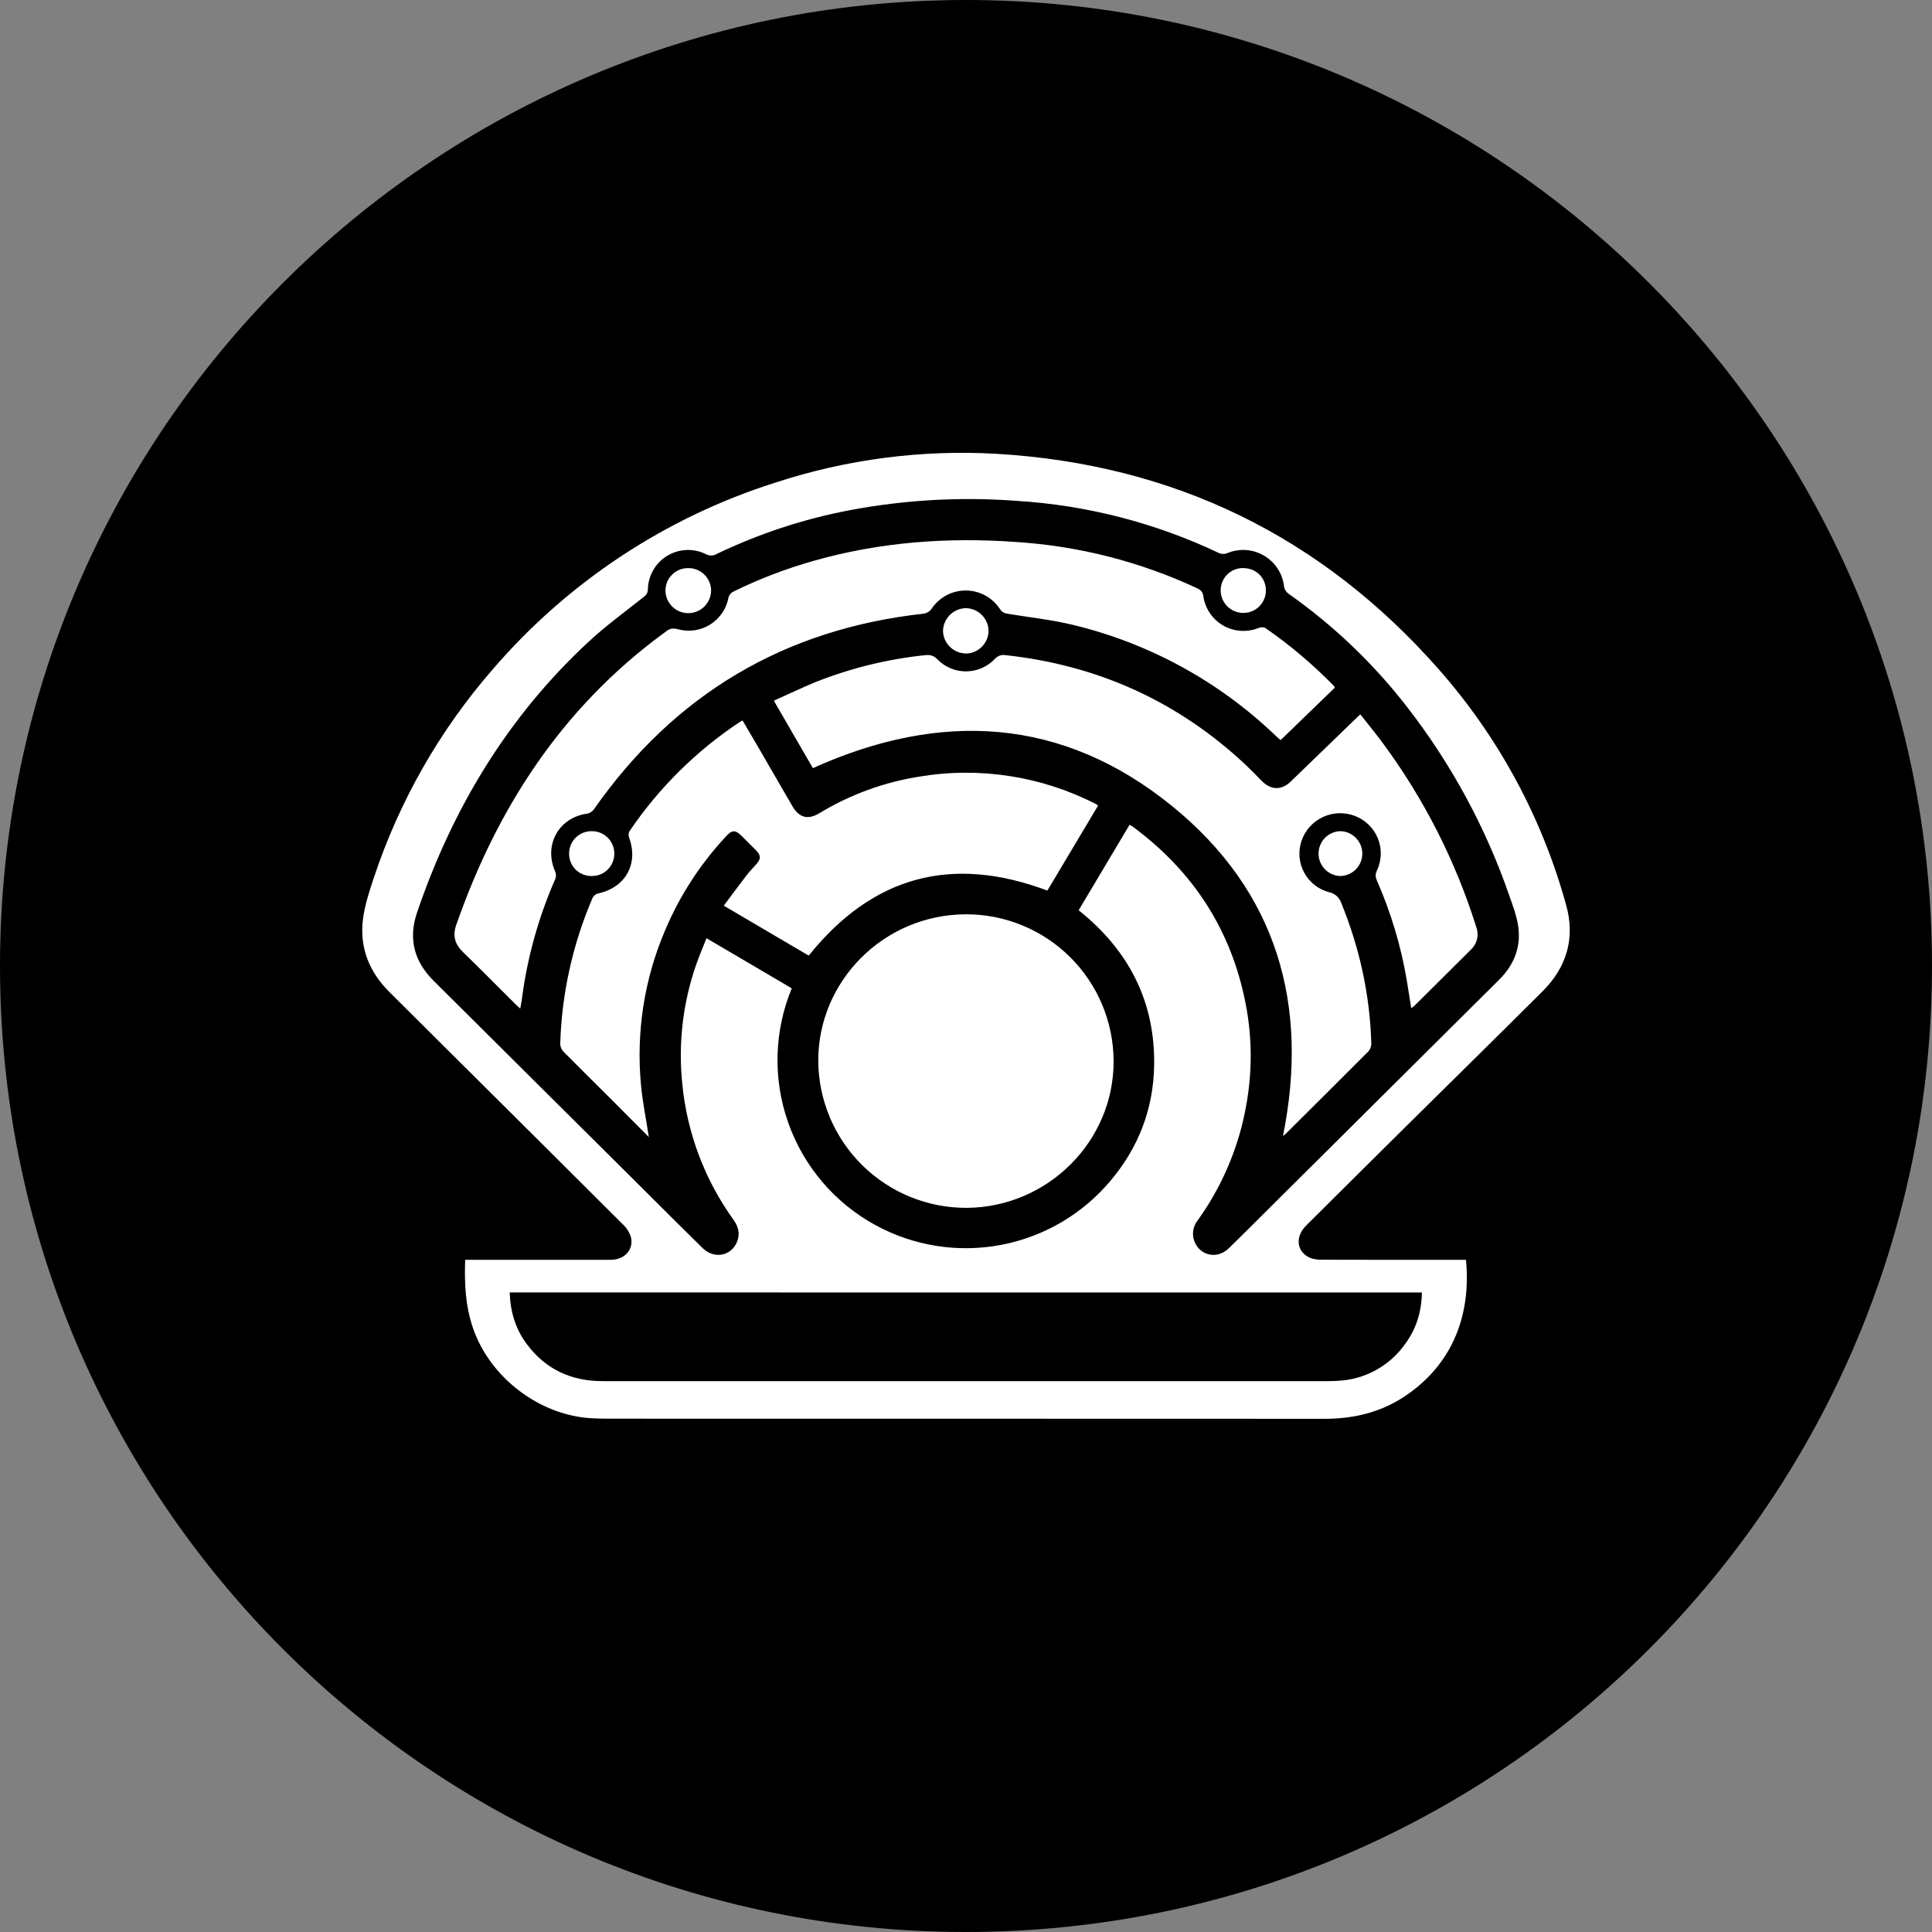 <svg width="220" height="220" viewBox="0 0 220 220" fill="none" xmlns="http://www.w3.org/2000/svg">
<rect x="0" y="0" width="220" height="220" fill="#808080" stroke="none"/>
<g clip-path="url(#clip0_108_321)">
<path d="M110 220C170.751 220 220 170.751 220 110C220 49.249 170.751 0 110 0C49.249 0 0 49.249 0 110C0 170.751 49.249 220 110 220Z" fill="#1061E3" style="fill:#1061E3;fill:color(display-p3 0.063 0.38 0.89);fill-opacity:1;"/>
<path fill-rule="evenodd" clip-rule="evenodd" d="M166.932 143.459C167.509 149.379 165.66 155.222 159.933 159.017C157.19 160.839 154.131 161.561 150.844 161.561C123.619 161.547 96.394 161.554 69.169 161.547C68.573 161.547 67.977 161.531 67.382 161.499C61.414 161.176 55.777 156.852 53.852 151.207C52.999 148.712 52.869 146.154 52.972 143.459H69.541C71.136 143.452 72.195 142.29 71.837 140.84C71.65 140.277 71.321 139.773 70.881 139.375C64.123 132.624 57.344 125.9 50.573 119.163L44.371 112.989C42.041 110.686 40.92 107.902 41.333 104.657C41.539 103.062 42.054 101.494 42.57 99.954C45.464 91.231 50.06 83.169 56.093 76.235C64.638 66.291 75.784 58.923 88.282 54.957C96.418 52.294 104.981 51.182 113.527 51.678C133.712 52.888 150.521 61.097 163.845 76.228C170.662 83.967 175.623 93.158 178.351 103.103C179.383 106.809 178.406 110.143 175.663 112.872C170.507 118.015 165.309 123.116 160.133 128.238C156.331 131.999 152.536 135.773 148.741 139.547C147.489 140.785 147.613 142.435 149.043 143.17C149.456 143.377 149.971 143.445 150.439 143.445C155.664 143.466 160.896 143.459 166.128 143.459H166.932ZM58.039 147.172C58.114 149.385 58.706 151.352 59.998 153.07C62.143 155.93 65.038 157.278 68.626 157.271H151.319C151.642 157.271 151.965 157.257 152.281 157.237C153.804 157.178 155.293 156.77 156.632 156.042C157.971 155.315 159.124 154.289 160.002 153.043C161.281 151.324 161.879 149.358 161.913 147.179L58.039 147.172ZM128.631 93.911C128.831 94.042 128.975 94.117 129.092 94.207C135.884 99.267 140.188 105.894 141.824 114.192C142.718 118.702 142.594 123.199 141.536 127.674C140.571 131.74 138.819 135.577 136.379 138.97C136.15 139.258 135.988 139.595 135.907 139.954C135.827 140.314 135.828 140.687 135.912 141.046C136.386 142.916 138.511 143.521 139.913 142.153C141.976 140.152 143.99 138.11 146.032 136.089C154.254 127.908 162.477 119.734 170.706 111.566C172.494 109.792 173.278 107.675 172.838 105.2C172.638 104.127 172.253 103.082 171.889 102.051C169.219 94.303 165.296 87.045 160.277 80.567C156.437 75.595 151.871 71.229 146.733 67.614C146.471 67.426 146.29 67.146 146.224 66.83C146.149 66.101 145.904 65.4 145.508 64.782C145.112 64.165 144.578 63.649 143.946 63.276C143.315 62.903 142.606 62.683 141.874 62.634C141.143 62.585 140.41 62.709 139.734 62.994C139.454 63.105 139.143 63.108 138.861 63.001C131.614 59.551 123.772 57.526 115.761 57.033C109.394 56.555 102.991 56.916 96.718 58.106C91.476 59.105 86.387 60.783 81.579 63.097C81.395 63.202 81.188 63.256 80.977 63.256C80.766 63.256 80.559 63.202 80.376 63.097C79.688 62.758 78.926 62.598 78.16 62.63C77.394 62.662 76.648 62.887 75.991 63.282C75.334 63.678 74.787 64.232 74.4 64.894C74.013 65.556 73.798 66.305 73.776 67.071C73.776 67.484 73.624 67.724 73.308 67.972C71.204 69.642 69.018 71.23 67.052 73.052C57.812 81.612 51.528 92.055 47.493 103.9C46.475 106.898 47.149 109.469 49.383 111.69L73.858 136.02C75.907 138.062 77.949 140.104 80.018 142.132C81.208 143.301 83.002 143.095 83.779 141.713C84.308 140.757 84.178 139.815 83.552 138.935C80.262 134.382 78.241 129.037 77.695 123.446C77.215 118.85 77.755 114.204 79.276 109.84C79.62 108.844 80.046 107.867 80.451 106.836L90.159 112.542C88.144 117.416 87.999 122.862 89.753 127.835C91.506 132.809 95.034 136.96 99.66 139.492C104.027 141.884 109.089 142.686 113.982 141.76C118.875 140.835 123.294 138.24 126.486 134.419C129.649 130.658 131.326 126.292 131.423 121.377C131.56 114.048 128.528 108.204 122.829 103.653L128.631 93.911ZM160.703 114.811C160.524 113.67 160.359 112.618 160.181 111.566C159.519 107.683 158.383 103.897 156.798 100.291C156.626 99.879 156.585 99.562 156.791 99.136C157.063 98.564 157.212 97.942 157.23 97.309C157.248 96.676 157.134 96.046 156.895 95.46C156.656 94.874 156.298 94.343 155.844 93.903C155.389 93.462 154.848 93.121 154.254 92.9C153.672 92.68 153.052 92.58 152.43 92.604C151.809 92.628 151.198 92.776 150.635 93.04C150.071 93.304 149.566 93.679 149.15 94.141C148.734 94.604 148.415 95.145 148.211 95.733C148.009 96.321 147.93 96.944 147.978 97.564C148.027 98.184 148.202 98.787 148.493 99.336C148.785 99.886 149.186 100.369 149.672 100.757C150.158 101.145 150.719 101.428 151.319 101.59C151.645 101.652 151.948 101.801 152.197 102.019C152.446 102.238 152.632 102.52 152.735 102.835C154.825 107.957 155.987 113.264 156.152 118.785C156.165 119.114 156.058 119.437 155.849 119.692C152.708 122.855 149.538 125.99 146.383 129.132C146.273 129.235 146.142 129.317 146.094 129.365C149.105 114.447 145.441 101.515 133.458 91.78C121.007 81.674 107.133 80.897 92.565 87.469L88.117 79.79C89.705 79.082 91.231 78.346 92.792 77.7C96.812 76.095 101.034 75.054 105.339 74.606C105.896 74.544 106.301 74.633 106.734 75.073C107.16 75.512 107.67 75.86 108.234 76.097C108.797 76.334 109.403 76.454 110.014 76.451C110.626 76.448 111.23 76.321 111.791 76.078C112.352 75.836 112.858 75.482 113.279 75.039C113.425 74.87 113.611 74.74 113.82 74.663C114.03 74.586 114.255 74.564 114.476 74.599C125.015 75.74 134.159 79.879 141.873 87.118C142.491 87.703 143.076 88.315 143.674 88.92C144.739 89.992 145.915 90.02 147.001 88.975L154.227 81.983L154.901 81.344C155.767 82.444 156.64 83.502 157.451 84.602C162.146 90.95 165.748 98.037 168.108 105.571C168.272 106.014 168.3 106.496 168.189 106.956C168.077 107.415 167.831 107.831 167.482 108.149L161.129 114.467C161.019 114.57 160.889 114.653 160.703 114.811ZM151.999 78.305L145.826 84.279C145.64 84.121 145.468 83.977 145.31 83.825C138.883 77.641 130.927 73.275 122.258 71.175C119.831 70.584 117.322 70.309 114.854 69.91C114.421 69.842 114.125 69.752 113.857 69.34C113.432 68.694 112.852 68.164 112.171 67.797C111.49 67.431 110.729 67.24 109.955 67.241C109.182 67.243 108.421 67.436 107.741 67.805C107.061 68.174 106.484 68.706 106.061 69.353C105.855 69.631 105.549 69.818 105.208 69.876C89.299 71.622 76.814 79.075 67.671 92.096C67.568 92.256 67.431 92.39 67.269 92.489C67.107 92.588 66.925 92.649 66.736 92.667C63.532 93.189 61.903 96.31 63.23 99.267C63.334 99.532 63.334 99.826 63.23 100.092C61.306 104.476 60.021 109.113 59.414 113.862C59.373 114.158 59.311 114.447 59.242 114.852L58.651 114.302C56.684 112.343 54.732 110.363 52.738 108.431C51.817 107.537 51.514 106.589 51.948 105.337C56.575 92.069 63.931 80.711 75.391 72.234C75.522 72.138 75.659 72.055 75.783 71.952C76.196 71.588 76.574 71.485 77.186 71.65C77.802 71.822 78.447 71.863 79.081 71.772C79.714 71.681 80.321 71.459 80.864 71.12C81.406 70.781 81.873 70.333 82.232 69.804C82.592 69.275 82.838 68.677 82.954 68.047C82.989 67.913 83.049 67.786 83.133 67.675C83.217 67.564 83.322 67.471 83.442 67.401C86.411 65.937 89.509 64.749 92.696 63.853C100.224 61.715 107.91 61.158 115.679 61.715C122.835 62.169 129.842 63.96 136.338 66.995C136.751 67.188 136.957 67.408 137.026 67.889C137.125 68.585 137.382 69.248 137.777 69.829C138.173 70.409 138.695 70.892 139.306 71.24C139.916 71.587 140.598 71.791 141.299 71.834C142 71.878 142.702 71.761 143.351 71.492C143.571 71.409 143.921 71.402 144.093 71.519C146.905 73.458 149.49 75.658 151.876 78.085C151.924 78.133 151.944 78.202 151.999 78.305ZM126.809 120.792C126.858 129.943 119.316 137.485 110.062 137.54C105.613 137.553 101.34 135.804 98.176 132.676C95.012 129.549 93.215 125.296 93.177 120.847C93.136 111.683 100.664 104.162 109.938 104.114C114.386 104.088 118.662 105.83 121.826 108.956C124.99 112.083 126.782 116.338 126.809 120.785V120.792ZM73.886 129.482L69.541 125.117C67.753 123.329 65.952 121.569 64.178 119.768C63.948 119.534 63.811 119.223 63.793 118.895C63.958 113.209 65.189 107.605 67.423 102.374C67.48 102.205 67.583 102.054 67.72 101.939C67.857 101.824 68.023 101.748 68.2 101.721C71.287 100.999 72.724 98.304 71.631 95.362C71.562 95.155 71.562 94.846 71.665 94.674C75.043 89.677 79.381 85.4 84.425 82.093C84.446 82.079 84.466 82.079 84.563 82.052L86.385 85.159L90.207 91.759C90.977 93.107 91.981 93.402 93.308 92.598C96.776 90.495 100.619 89.085 104.624 88.445C111.51 87.28 118.588 88.373 124.802 91.56C124.864 91.594 124.912 91.642 125.036 91.739L119.268 101.412C108.371 97.321 99.365 99.762 92.091 108.816L82.418 103.13C83.284 101.969 84.109 100.848 84.954 99.748C85.298 99.294 85.697 98.882 86.082 98.455C86.673 97.795 86.673 97.424 86.068 96.805C85.536 96.265 85 95.729 84.46 95.197C83.731 94.482 83.373 94.482 82.686 95.224C79.752 98.364 77.397 101.997 75.728 105.956C73.362 111.503 72.422 117.553 72.992 123.556C73.171 125.481 73.563 127.385 73.886 129.482ZM109.966 74.413C109.283 74.399 108.633 74.122 108.151 73.638C107.669 73.155 107.393 72.504 107.381 71.822C107.404 71.14 107.687 70.493 108.174 70.014C108.66 69.536 109.311 69.262 109.993 69.25C110.676 69.266 111.325 69.546 111.806 70.03C112.286 70.515 112.561 71.167 112.571 71.849C112.557 72.532 112.277 73.183 111.79 73.663C111.304 74.144 110.649 74.415 109.966 74.42V74.413ZM78.341 64.692C78.68 64.683 79.018 64.742 79.335 64.864C79.652 64.987 79.941 65.171 80.186 65.407C80.431 65.642 80.627 65.924 80.762 66.235C80.897 66.547 80.969 66.882 80.974 67.222C80.974 67.912 80.7 68.573 80.213 69.06C79.725 69.547 79.064 69.821 78.375 69.821C77.686 69.821 77.025 69.547 76.537 69.06C76.05 68.573 75.776 67.912 75.776 67.222C75.784 66.548 76.057 65.903 76.537 65.429C77.018 64.955 77.666 64.69 78.341 64.692ZM152.598 99.755C151.942 99.728 151.323 99.45 150.867 98.979C150.41 98.507 150.153 97.879 150.146 97.224C150.14 96.568 150.386 95.935 150.833 95.455C151.281 94.976 151.895 94.686 152.549 94.647C152.885 94.644 153.218 94.706 153.529 94.832C153.84 94.957 154.123 95.143 154.362 95.378C154.602 95.613 154.793 95.892 154.924 96.201C155.055 96.51 155.124 96.841 155.128 97.177C155.131 97.512 155.068 97.845 154.942 98.156C154.817 98.467 154.631 98.75 154.397 98.99C154.162 99.229 153.882 99.42 153.573 99.551C153.264 99.682 152.933 99.752 152.598 99.755ZM141.577 64.692C143.041 64.692 144.155 65.792 144.148 67.25C144.146 67.923 143.879 68.568 143.404 69.044C142.928 69.52 142.284 69.79 141.611 69.793C141.273 69.799 140.936 69.737 140.621 69.612C140.306 69.487 140.019 69.301 139.776 69.065C139.533 68.828 139.34 68.546 139.206 68.235C139.073 67.923 139.002 67.589 138.999 67.25C138.994 66.911 139.058 66.574 139.186 66.26C139.314 65.946 139.504 65.66 139.744 65.421C139.985 65.182 140.271 64.993 140.586 64.867C140.901 64.741 141.238 64.679 141.577 64.685V64.692ZM69.953 97.197C69.955 97.536 69.889 97.872 69.76 98.185C69.63 98.498 69.439 98.781 69.199 99.02C68.958 99.258 68.672 99.446 68.358 99.572C68.043 99.698 67.707 99.76 67.368 99.755C67.029 99.759 66.692 99.696 66.378 99.568C66.064 99.44 65.779 99.25 65.54 99.009C65.3 98.769 65.112 98.483 64.986 98.168C64.859 97.853 64.797 97.516 64.804 97.177C64.808 96.503 65.078 95.859 65.556 95.384C66.034 94.91 66.681 94.645 67.355 94.647C67.693 94.64 68.03 94.701 68.345 94.827C68.66 94.952 68.947 95.139 69.189 95.376C69.431 95.614 69.623 95.897 69.754 96.21C69.886 96.523 69.953 96.858 69.953 97.197Z" fill="white" style="fill:white;fill-opacity:1;"/>
</g>
<defs>
<clipPath id="clip0_108_321">
<rect width="220" height="220" fill="white" style="fill:white;fill-opacity:1;"/>
</clipPath>
</defs>
</svg>
